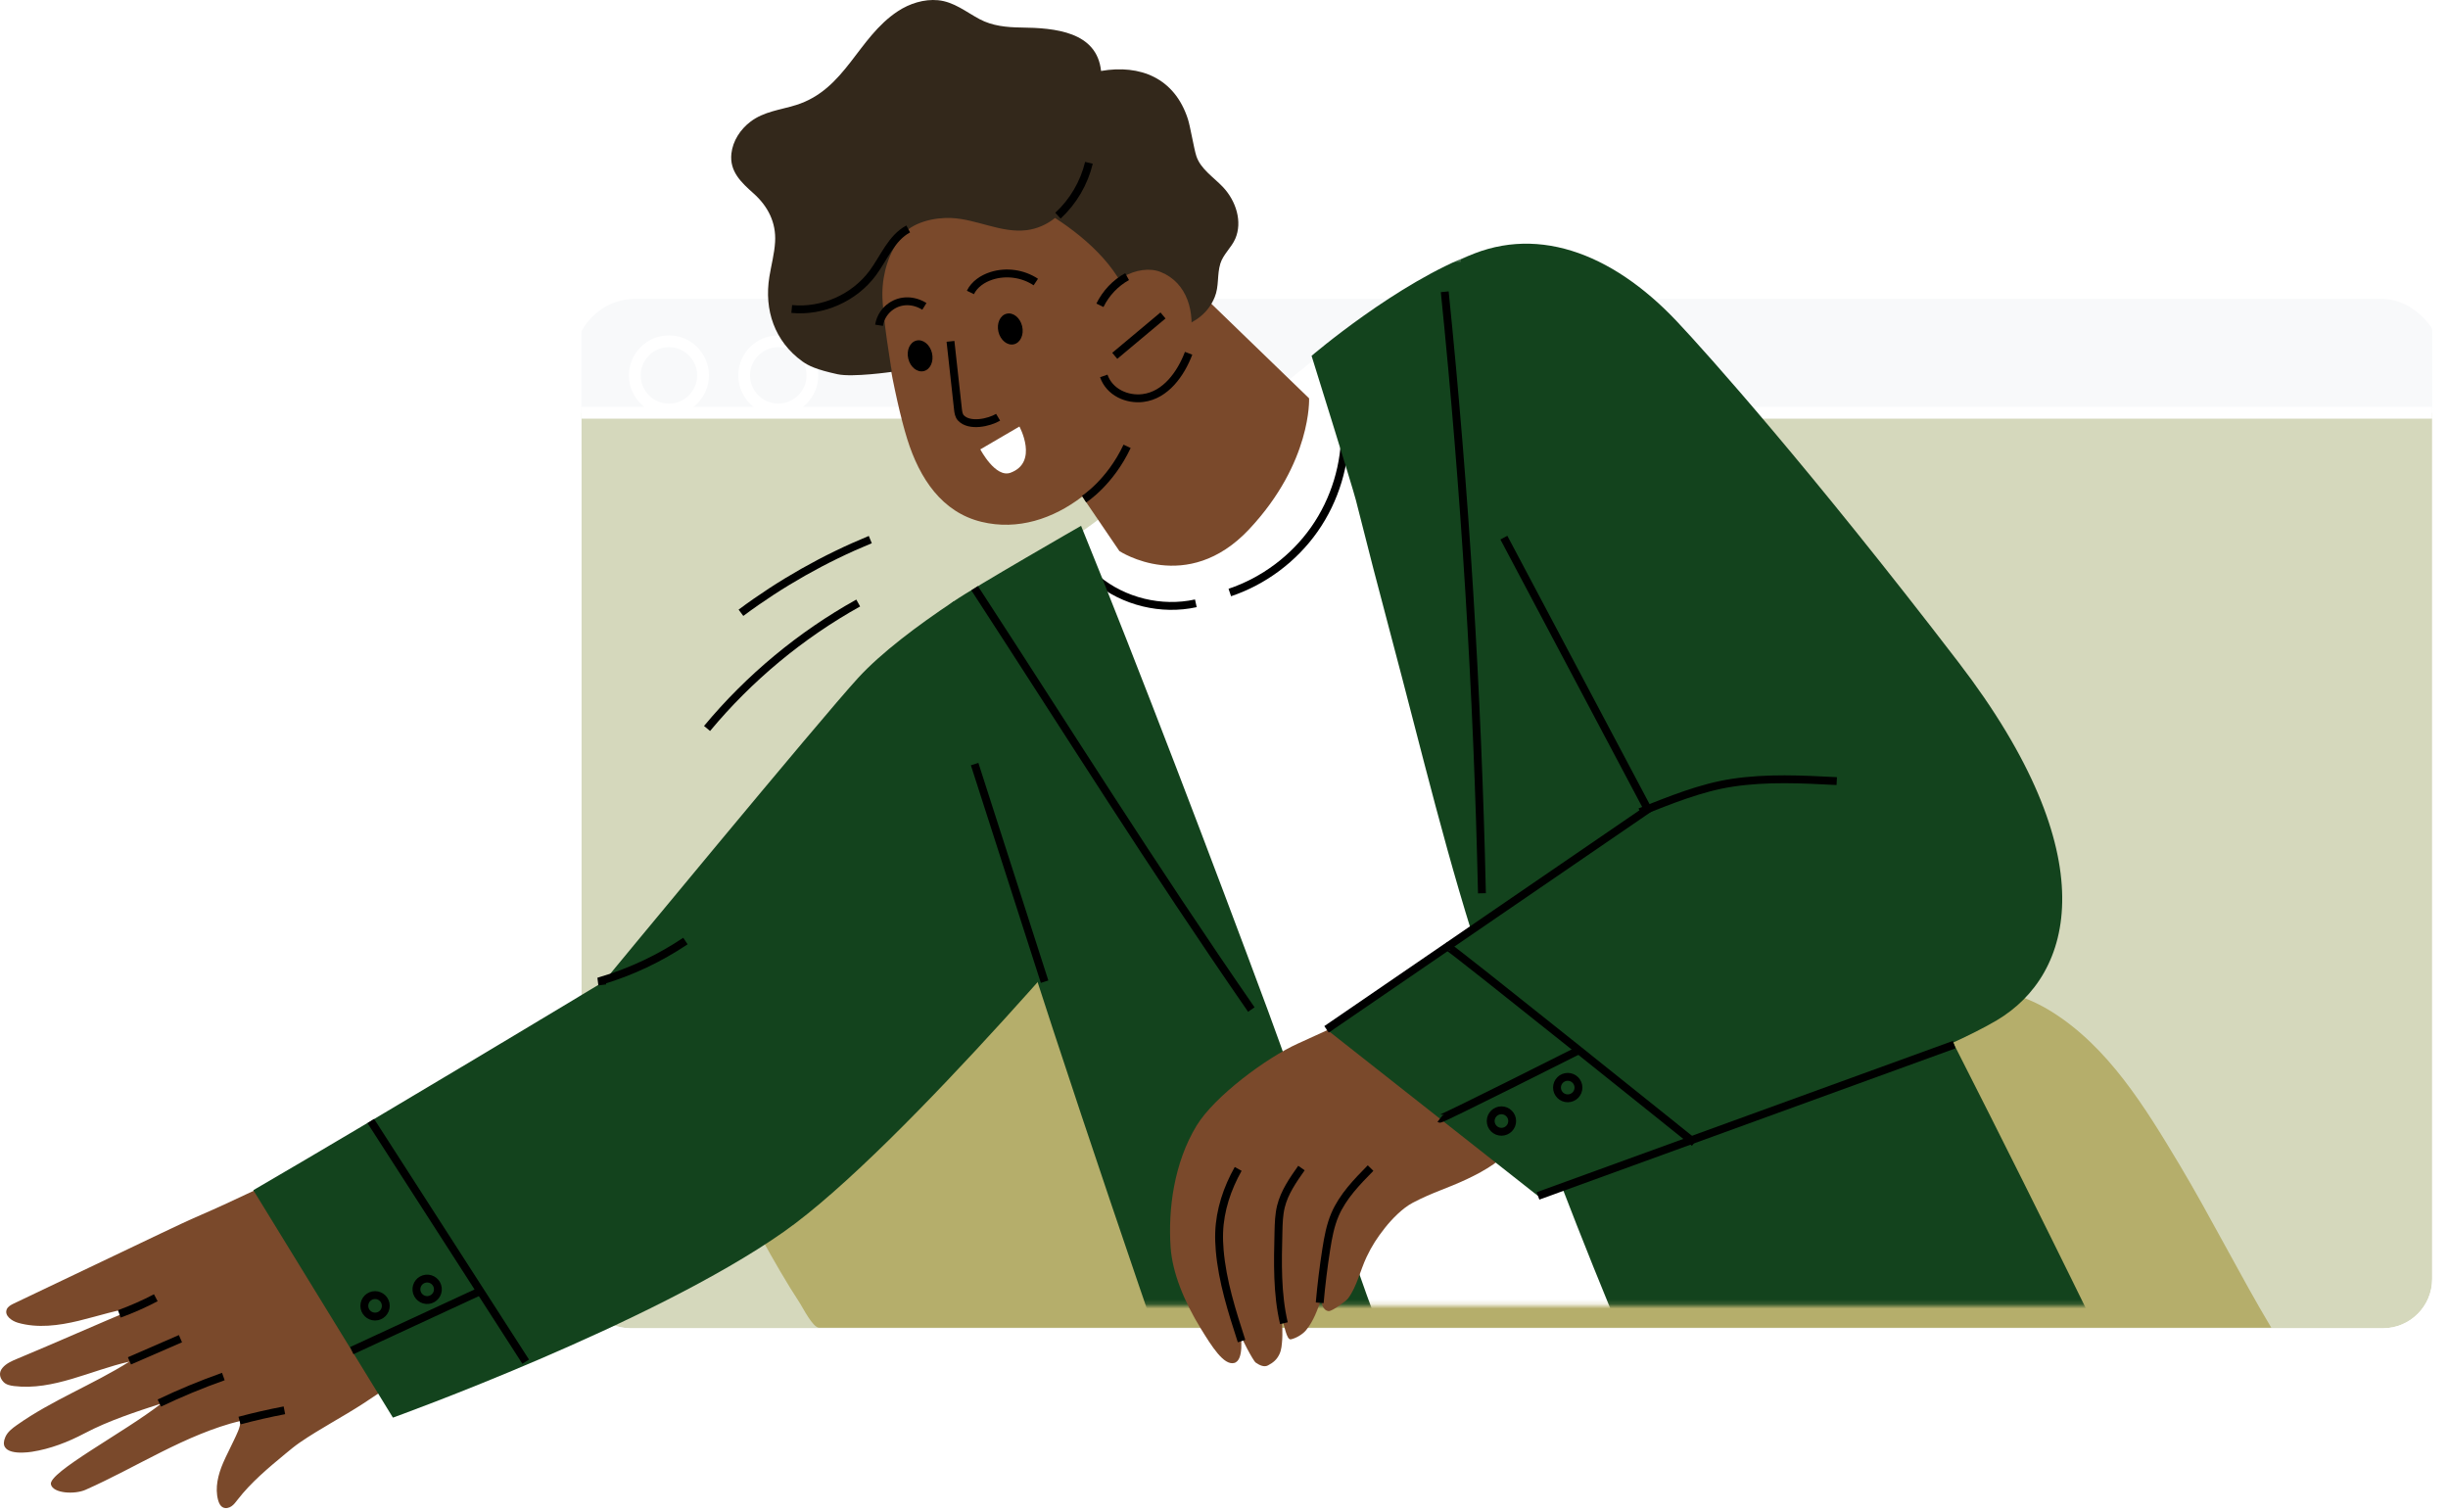 <svg width="536" height="331" viewBox="0 0 536 331" fill="none" xmlns="http://www.w3.org/2000/svg">
<g filter="url(#filter0_i_1005_775)">
<g filter="url(#filter1_i_1005_775)">
<rect x="125.75" y="54.691" width="409.082" height="41.579" rx="13.412" fill="#F8F9FA"/>
</g>
<path d="M521.741 285.451H138.086C132.123 285.451 127.292 280.617 127.292 274.657V85.005H532.535V274.655C532.535 280.618 527.702 285.451 521.741 285.451Z" fill="#D5D8BC"/>
<path d="M521.741 56.221C527.704 56.221 532.535 61.054 532.535 67.015V274.655C532.535 280.617 527.702 285.449 521.741 285.449H138.085C132.123 285.449 127.292 280.616 127.292 274.655V67.016C127.292 61.054 132.125 56.223 138.085 56.223L521.741 56.221ZM521.741 53.639H138.085C130.71 53.639 124.71 59.639 124.71 67.015V274.655C124.71 282.031 130.71 288.031 138.085 288.031H521.74C529.115 288.031 535.115 282.031 535.115 274.655V67.016C535.117 59.641 529.117 53.639 521.741 53.639Z" fill="white"/>
<g filter="url(#filter2_i_1005_775)">
<path d="M146.462 65.28C149.874 65.28 152.64 68.046 152.64 71.457C152.64 74.869 149.874 77.635 146.462 77.635C143.051 77.635 140.285 74.869 140.285 71.457C140.285 68.046 143.051 65.28 146.462 65.28ZM146.462 62.698C141.633 62.698 137.703 66.627 137.703 71.457C137.703 76.287 141.633 80.216 146.462 80.216C151.292 80.216 155.221 76.287 155.221 71.457C155.221 66.627 151.292 62.698 146.462 62.698Z" fill="white"/>
</g>
<g filter="url(#filter3_i_1005_775)">
<path d="M170.408 65.28C173.819 65.28 176.585 68.046 176.585 71.457C176.585 74.869 173.819 77.635 170.408 77.635C166.996 77.635 164.23 74.869 164.23 71.457C164.23 68.046 166.996 65.28 170.408 65.28ZM170.408 62.698C165.578 62.698 161.648 66.627 161.648 71.457C161.648 76.287 165.578 80.216 170.408 80.216C175.237 80.216 179.167 76.287 179.167 71.457C179.167 66.627 175.237 62.698 170.408 62.698Z" fill="white"/>
</g>
<path d="M127.292 85.005H532.535" stroke="white" stroke-width="2.582" stroke-miterlimit="10"/>
<path d="M477.201 249.614C469.614 236.939 461.568 223.787 449.106 216.055C436.645 208.324 418.398 208.031 409.095 219.465C400.849 229.6 402.381 244.376 404.357 257.369C395.181 245.655 384.434 235.212 372.504 226.422C363.297 219.639 353.146 213.742 341.965 211.616C330.357 209.408 317.114 211.842 307.591 219.021C294.592 228.818 294.792 244.244 296.067 259.123C280.291 229.219 262.757 199.553 238.469 175.65C232.183 169.464 224.796 164.108 216.3 161.738C211.427 160.38 205.928 160.115 201.56 162.665C194.919 166.54 193.162 175.285 192.973 182.972C192.744 192.246 193.812 201.551 196.14 210.532C191.9 205.978 186.308 202.606 180.198 201.437C166.139 198.745 152.264 209.379 151.462 223.811C150.629 238.825 159.765 253.158 166.743 265.769C169.402 270.574 172.136 275.363 175.146 279.96C175.733 280.857 177.972 285.315 179.332 285.315C179.339 285.315 497.307 285.315 497.307 285.315C490.606 274.113 483.904 260.81 477.201 249.614Z" fill="#B5AE6B"/>
</g>
<mask id="mask0_1005_775" style="mask-type:luminance" maskUnits="userSpaceOnUse" x="62" y="56" width="406" height="230">
<path d="M456.617 285.778H72.961C66.998 285.778 62.167 280.945 62.167 274.985V67.344C62.167 61.382 67 56.55 72.961 56.55H456.615C462.577 56.55 467.408 61.383 467.408 67.344V274.985C467.41 280.945 462.577 285.778 456.617 285.778Z" fill="white"/>
</mask>
<g mask="url(#mask0_1005_775)">
<path d="M439.9 271.565L333.55 67.74L303.327 65.962L279.596 85.332L218.541 129.724L287.176 330.869L439.9 271.565Z" fill="white"/>
<path d="M240.091 126.789C246.026 131.734 254.291 133.748 261.835 132.087" stroke="black" stroke-width="1.722" stroke-miterlimit="10"/>
<path d="M269.271 129.724C276.703 127.225 283.296 122.297 287.799 115.877C292.302 109.457 294.689 101.579 294.507 93.739" stroke="black" stroke-width="1.722" stroke-miterlimit="10"/>
<path d="M410.879 195.783C392.48 160.692 337.262 50.101 322.693 55.547C305.977 61.795 287.175 77.905 287.175 77.905C287.175 77.905 296.182 106.734 296.869 109.467C299.373 119.434 301.95 129.381 304.6 139.311C311.199 164.029 317.079 189.112 325.229 213.378C333.506 238.023 342.677 262.382 352.565 286.425C356.529 296.064 359.713 307.36 367.255 314.904C371.533 319.261 377.517 322.299 383.6 321.763C387.8 321.393 391.659 319.398 395.394 317.443C411.826 308.837 457.627 288.315 457.627 288.315C457.627 288.315 434.086 240.044 410.879 195.783Z" fill="#13431D"/>
<path d="M317.059 330.659C312.587 314.369 304.931 299.379 299.262 283.546C291.845 262.831 285.255 241.829 277.602 221.197C265.929 189.725 249.376 146.205 236.705 115.121C236.705 115.121 213.474 128.449 208.788 131.679C204.103 134.912 205.121 142.6 205.121 142.6C223.611 211.56 279.616 368.178 279.616 368.178C286.246 364.673 302.69 355.436 309.32 351.931C318.059 347.315 319.572 339.81 317.059 330.659Z" fill="#13431D"/>
<path d="M213.398 128.781C234.876 161.774 251.597 188.641 273.981 221.027" stroke="black" stroke-width="1.722" stroke-miterlimit="10"/>
<path d="M316.331 63.876C320.787 107.644 323.503 151.588 324.476 195.572" stroke="black" stroke-width="1.722" stroke-miterlimit="10"/>
</g>
<path d="M93.394 297.517C88.913 300.934 84.306 304.182 79.584 307.254C75.028 310.218 70.152 312.734 65.679 315.798C64.576 316.554 63.545 317.409 62.515 318.261C58.765 321.369 54.983 324.511 52.004 328.364C51.608 328.877 51.216 329.413 50.682 329.779C50.148 330.148 49.429 330.32 48.844 330.041C48.236 329.75 47.928 329.067 47.752 328.416C47.025 325.714 47.761 322.826 48.866 320.254C49.577 318.598 50.439 317.017 51.188 315.378C51.809 314.022 52.63 312.586 52.646 311.082C40.594 314.042 30.053 321.17 18.702 326.185C16.378 327.213 11.645 326.993 11.151 325.001C10.499 322.37 27.293 313.566 35.337 307.269C29.726 309.115 23.778 311.034 18.542 313.796C14.912 315.71 11.041 317.221 6.969 317.85C4.685 318.201 -0.474 318.449 1.165 314.631C1.648 313.505 2.676 312.72 3.678 312.013C11.439 306.522 20.294 303.171 28.339 298.107C19.876 300.008 11.681 304.5 3.07 303.459C2.232 303.357 1.337 303.171 0.759 302.555C-0.121 301.617 -0.288 300.479 0.535 299.49C1.358 298.502 2.592 297.973 3.779 297.479C12.485 293.858 21.604 289.779 30.31 286.157C25.855 286.649 21.576 288.126 17.218 289.174C12.86 290.223 8.239 290.837 3.931 289.603C2.543 289.205 0.929 288.021 1.468 286.684C1.728 286.037 2.411 285.682 3.039 285.381C13.73 280.286 24.42 275.191 35.109 270.095C38.107 268.666 41.107 267.236 44.159 265.921C50.784 263.067 57.188 259.804 63.832 256.957C70.808 253.969 77.82 251.072 84.87 248.263" fill="#7A492B"/>
<path d="M52.438 311.015C55.687 310.151 58.968 309.402 62.271 308.769" stroke="black" stroke-width="1.722" stroke-miterlimit="10"/>
<path d="M34.887 307.182C39.453 305.003 44.135 303.063 48.904 301.374" stroke="black" stroke-width="1.722" stroke-miterlimit="10"/>
<path d="M28.341 297.942C32.064 296.324 35.788 294.705 39.511 293.087" stroke="black" stroke-width="1.722" stroke-miterlimit="10"/>
<path d="M26.121 287.66C28.861 286.663 31.534 285.482 34.114 284.126" stroke="black" stroke-width="1.722" stroke-miterlimit="10"/>
<path d="M208.791 131.679C200.833 136.981 192.962 142.902 187.912 148.394C179.813 157.203 132.196 214.915 132.196 214.915C132.196 214.915 83.421 244.33 55.467 260.575L86.032 310.371C86.032 310.371 142.701 289.997 171.601 269.696C197.872 251.241 248.166 190.773 248.166 190.773" fill="#13431D"/>
<path d="M228.718 214.925L213.399 167.286" stroke="black" stroke-width="1.722" stroke-miterlimit="10"/>
<path d="M81.19 245.437L115.103 298.121" stroke="black" stroke-width="1.722" stroke-miterlimit="10"/>
<path d="M77.027 295.701L105.16 282.675" stroke="black" stroke-width="1.722" stroke-miterlimit="10"/>
<path d="M95.865 282.021C96.006 283.312 95.075 284.472 93.786 284.615C92.495 284.756 91.335 283.825 91.192 282.534C91.051 281.243 91.982 280.083 93.273 279.94C94.562 279.799 95.722 280.73 95.865 282.021Z" stroke="black" stroke-width="1.722" stroke-miterlimit="10"/>
<path d="M82.123 288.247C83.421 288.247 84.474 287.194 84.474 285.896C84.474 284.597 83.421 283.544 82.123 283.544C80.824 283.544 79.772 284.597 79.772 285.896C79.772 287.194 80.824 288.247 82.123 288.247Z" stroke="black" stroke-width="1.722" stroke-miterlimit="10"/>
<path d="M131.869 215.633C131.829 215.316 131.79 214.999 131.75 214.684C138.244 212.738 144.444 209.808 150.074 206.028" stroke="black" stroke-width="1.722" stroke-miterlimit="10"/>
<path d="M154.811 159.49C164.028 148.402 175.312 139.037 187.909 132.022" stroke="black" stroke-width="1.722" stroke-miterlimit="10"/>
<path d="M162.235 134.16C170.958 127.667 180.496 122.27 190.554 118.135" stroke="black" stroke-width="1.722" stroke-miterlimit="10"/>
<path d="M255.521 43.531L262.332 63.702L286.632 87.21C286.632 87.21 287.266 101.197 273.518 115.86C259.876 130.411 245.094 120.645 245.094 120.645L227.452 94.704" fill="#7A492B"/>
<path d="M198.635 96.103C195.84 87.148 192.315 67.829 192.585 60.473C192.814 54.244 194.676 48.149 198.78 43.333C204.062 37.132 216.482 39.354 224.413 38.6C237.436 37.362 245.572 52.793 249.244 63.855C252.063 72.353 253.404 81.101 250.526 89.769C245.844 103.863 230.811 118.107 214.905 114.253C206.265 112.159 201.342 104.783 198.635 96.103Z" fill="#7A492B"/>
<path d="M267.819 41.006C265.73 38.775 262.857 37.025 261.928 34.113C261.413 32.498 260.613 27.667 260.091 26.056C257.184 17.068 249.647 14.059 241.082 15.536C240.168 6.94 231.051 6.11 223.564 6.024C220.445 5.988 217.273 5.684 214.479 4.191C211.526 2.613 208.848 0.379 205.398 0.05C202.321 -0.243 199.152 0.771 196.596 2.453C187.718 8.289 185.183 19.582 174.308 22.992C170.873 24.07 167.282 24.388 164.317 26.643C162.103 28.324 160.456 30.841 160.144 33.605C159.7 37.548 162.306 39.947 164.996 42.347C168.134 45.146 169.964 48.712 169.711 52.97C169.558 55.548 168.867 58.06 168.454 60.609C167.281 67.867 169.599 74.728 175.678 79.122C176.961 80.048 178.696 80.916 183.389 81.934C186.697 82.652 195.279 81.413 195.279 81.413C195.279 81.413 193.161 69.067 193.2 64.261C193.238 59.69 194.632 55.43 197.307 51.777C199.589 48.66 204.579 47.564 208.297 47.731C213.865 47.98 219.183 51.049 224.719 50.4C227.018 50.13 229.204 49.161 231.01 47.717C238.456 52.538 246.163 59.626 247.869 68.268C247.955 68.707 249.05 73.824 248.664 73.905C255.048 72.563 263.091 72.046 265.96 65.075C266.95 62.671 266.451 60.142 267.2 57.705C267.819 55.686 269.625 54.213 270.467 52.275C272.091 48.524 270.611 43.987 267.819 41.006Z" fill="#33281B"/>
<path d="M241.279 67.211C241.61 61.657 249.28 57.592 254.145 59.555C265.844 64.278 261.018 85.37 249.915 86.978C246.773 87.432 242.345 86.029 241.379 82.454" fill="#7A492B"/>
<path d="M254.639 69.065L244.081 77.905" stroke="black" stroke-width="1.722" stroke-miterlimit="10"/>
<path d="M246.783 60.564C244.241 61.962 242.138 64.18 240.835 66.84" stroke="black" stroke-width="1.722" stroke-miterlimit="10"/>
<path d="M260.252 77.346C258.546 81.83 255.236 86.518 250.262 87.143C246.809 87.577 242.94 85.921 241.675 82.308" stroke="black" stroke-width="1.722" stroke-miterlimit="10"/>
<path d="M237.364 109.274C237.364 109.274 243.046 105.665 246.784 97.716" stroke="black" stroke-width="1.722" stroke-miterlimit="10"/>
<path d="M208.113 74.735C208.64 79.688 209.186 84.64 209.75 89.59C209.828 90.274 209.929 91.007 210.402 91.508C212.27 93.482 216.552 92.534 218.542 91.351" stroke="black" stroke-width="1.722" stroke-miterlimit="10"/>
<path d="M223.208 93.382L214.646 98.384C214.646 98.384 217.959 104.735 221.276 103.494C227.453 101.186 223.208 93.382 223.208 93.382Z" fill="white"/>
<path d="M212.475 64.027C213.352 62.225 215.156 61.015 217.063 60.399C220.287 59.358 223.976 59.869 226.795 61.748" stroke="black" stroke-width="1.722" stroke-miterlimit="10"/>
<path d="M192.469 71.215C192.777 69.327 193.861 67.898 195.128 67.039C197.267 65.588 200.023 65.604 202.397 67.077" stroke="black" stroke-width="1.722" stroke-miterlimit="10"/>
<path d="M223.803 71.413C224.242 73.262 223.435 75.036 222.001 75.375C220.567 75.714 219.049 74.492 218.612 72.644C218.173 70.795 218.98 69.021 220.414 68.681C221.848 68.342 223.364 69.564 223.803 71.413Z" fill="black"/>
<path d="M204.06 77.289C204.499 79.138 203.691 80.912 202.258 81.251C200.824 81.592 199.306 80.368 198.869 78.52C198.43 76.671 199.237 74.897 200.671 74.558C202.103 74.218 203.621 75.44 204.06 77.289Z" fill="black"/>
<path d="M198.855 50.125C195.171 52.104 193.569 56.431 191.08 59.791C187.056 65.222 180.08 68.315 173.352 67.649" stroke="black" stroke-width="1.722" stroke-miterlimit="10"/>
<path d="M231.641 47.222C234.976 44.142 237.37 40.058 238.427 35.645" stroke="black" stroke-width="1.722" stroke-miterlimit="10"/>
<path d="M314.037 214.844C314.037 214.844 296.121 223.061 284.093 228.514C277.289 231.598 265.888 240.036 261.993 246.456C257.039 254.623 255.745 264.723 256.309 273.062C256.685 278.58 259.208 284.83 262.905 290.846C265.341 294.808 267.938 298.951 270.206 298.412C272.473 297.875 271.657 292.321 271.657 292.314C271.664 292.649 274.344 297.918 274.962 298.338C275.79 298.901 276.769 299.388 277.625 298.94C278.785 298.331 279.573 297.667 280.134 296.483C280.608 295.481 280.645 294.441 280.744 293.324C280.833 292.31 280.749 289.865 280.697 288.834C281.198 289.945 281.678 293.414 282.628 293.231C283.578 293.047 285.129 292.254 285.981 291.214C287.635 289.195 288.511 286.668 289.358 284.198C289.367 284.796 289.377 285.41 289.603 285.964C289.826 286.519 290.315 287.007 290.912 287.052C291.665 287.107 294.73 284.87 295.176 284.264C297.107 281.642 297.827 278.135 299.222 275.193C300.388 272.739 301.527 271 303.207 268.866C304.739 266.919 307.078 264.511 309.31 263.339C313.86 260.952 316.653 260.301 321.307 258.101C325.23 256.248 329.071 253.957 331.782 250.492" fill="#7A492B"/>
<path d="M288.954 285.231C289.3 281.312 289.779 277.405 290.39 273.518C290.797 270.928 291.271 268.318 292.305 265.909C294.001 261.96 297.078 258.8 300.092 255.736" stroke="black" stroke-width="1.722" stroke-miterlimit="10"/>
<path d="M281.114 289.696C279.59 283.164 279.754 276.374 279.926 269.668C279.974 267.814 280.024 265.945 280.466 264.145C281.232 261.038 283.115 258.342 284.96 255.728" stroke="black" stroke-width="1.722" stroke-miterlimit="10"/>
<path d="M271.845 293.615C269.748 287.116 267.638 280.546 267.058 273.741C266.948 272.438 266.893 271.128 266.939 269.82C267.113 264.938 268.702 260.171 271.106 255.917" stroke="black" stroke-width="1.722" stroke-miterlimit="10"/>
<path d="M329.28 117.71L360.805 177.184L290.449 225.364L336.751 261.833C336.751 261.833 415.698 236.134 437.201 223.385C454.084 213.376 461.328 187.381 428.805 144.981C396.279 102.581 373.826 77.436 367.156 70.365C352.803 55.148 335.725 48.827 319.809 56.84" fill="#13431D"/>
<path d="M329.279 117.71L360.804 177.184L290.45 225.363" stroke="black" stroke-width="1.722" stroke-miterlimit="10"/>
<path d="M331.097 245.437C331.097 246.735 330.044 247.788 328.746 247.788C327.448 247.788 326.395 246.736 326.395 245.437C326.395 244.139 327.448 243.086 328.746 243.086C330.045 243.086 331.097 244.139 331.097 245.437Z" stroke="black" stroke-width="1.722" stroke-miterlimit="10"/>
<path d="M343.263 240.465C344.562 240.465 345.614 239.412 345.614 238.113C345.614 236.815 344.562 235.762 343.263 235.762C341.965 235.762 340.912 236.815 340.912 238.113C340.912 239.412 341.965 240.465 343.263 240.465Z" stroke="black" stroke-width="1.722" stroke-miterlimit="10"/>
<path d="M315.285 244.926C315.543 245.129 345.614 229.972 345.614 229.972" stroke="black" stroke-width="1.722" stroke-miterlimit="10"/>
<path d="M316.932 207.23C317.229 207.025 370.993 250.196 370.993 250.196" stroke="black" stroke-width="1.722" stroke-miterlimit="10"/>
<path d="M359.087 177.778C365.688 175.2 372.323 172.422 379.376 171.361C386.915 170.227 394.581 170.618 402.163 171.01" stroke="black" stroke-width="1.722" stroke-miterlimit="10"/>
<path d="M336.751 261.831L427.875 228.712" stroke="black" stroke-width="1.722" stroke-miterlimit="10"/>
<defs>
<filter id="filter0_i_1005_775" x="124.71" y="53.639" width="410.405" height="239.756" filterUnits="userSpaceOnUse" color-interpolation-filters="sRGB">
<feFlood flood-opacity="0" result="BackgroundImageFix"/>
<feBlend mode="normal" in="SourceGraphic" in2="BackgroundImageFix" result="shape"/>
<feColorMatrix in="SourceAlpha" type="matrix" values="0 0 0 0 0 0 0 0 0 0 0 0 0 0 0 0 0 0 127 0" result="hardAlpha"/>
<feOffset dy="5.365"/>
<feGaussianBlur stdDeviation="2.683"/>
<feComposite in2="hardAlpha" operator="arithmetic" k2="-1" k3="1"/>
<feColorMatrix type="matrix" values="0 0 0 0 0 0 0 0 0 0 0 0 0 0 0 0 0 0 0.25 0"/>
<feBlend mode="normal" in2="shape" result="effect1_innerShadow_1005_775"/>
</filter>
<filter id="filter1_i_1005_775" x="125.75" y="54.691" width="409.082" height="46.944" filterUnits="userSpaceOnUse" color-interpolation-filters="sRGB">
<feFlood flood-opacity="0" result="BackgroundImageFix"/>
<feBlend mode="normal" in="SourceGraphic" in2="BackgroundImageFix" result="shape"/>
<feColorMatrix in="SourceAlpha" type="matrix" values="0 0 0 0 0 0 0 0 0 0 0 0 0 0 0 0 0 0 127 0" result="hardAlpha"/>
<feOffset dy="5.365"/>
<feGaussianBlur stdDeviation="2.683"/>
<feComposite in2="hardAlpha" operator="arithmetic" k2="-1" k3="1"/>
<feColorMatrix type="matrix" values="0 0 0 0 0 0 0 0 0 0 0 0 0 0 0 0 0 0 0.25 0"/>
<feBlend mode="normal" in2="shape" result="effect1_innerShadow_1005_775"/>
</filter>
<filter id="filter2_i_1005_775" x="137.703" y="62.698" width="17.519" height="22.883" filterUnits="userSpaceOnUse" color-interpolation-filters="sRGB">
<feFlood flood-opacity="0" result="BackgroundImageFix"/>
<feBlend mode="normal" in="SourceGraphic" in2="BackgroundImageFix" result="shape"/>
<feColorMatrix in="SourceAlpha" type="matrix" values="0 0 0 0 0 0 0 0 0 0 0 0 0 0 0 0 0 0 127 0" result="hardAlpha"/>
<feOffset dy="5.365"/>
<feGaussianBlur stdDeviation="2.683"/>
<feComposite in2="hardAlpha" operator="arithmetic" k2="-1" k3="1"/>
<feColorMatrix type="matrix" values="0 0 0 0 0 0 0 0 0 0 0 0 0 0 0 0 0 0 0.25 0"/>
<feBlend mode="normal" in2="shape" result="effect1_innerShadow_1005_775"/>
</filter>
<filter id="filter3_i_1005_775" x="161.648" y="62.698" width="17.519" height="22.883" filterUnits="userSpaceOnUse" color-interpolation-filters="sRGB">
<feFlood flood-opacity="0" result="BackgroundImageFix"/>
<feBlend mode="normal" in="SourceGraphic" in2="BackgroundImageFix" result="shape"/>
<feColorMatrix in="SourceAlpha" type="matrix" values="0 0 0 0 0 0 0 0 0 0 0 0 0 0 0 0 0 0 127 0" result="hardAlpha"/>
<feOffset dy="5.365"/>
<feGaussianBlur stdDeviation="2.683"/>
<feComposite in2="hardAlpha" operator="arithmetic" k2="-1" k3="1"/>
<feColorMatrix type="matrix" values="0 0 0 0 0 0 0 0 0 0 0 0 0 0 0 0 0 0 0.25 0"/>
<feBlend mode="normal" in2="shape" result="effect1_innerShadow_1005_775"/>
</filter>
</defs>
</svg>

